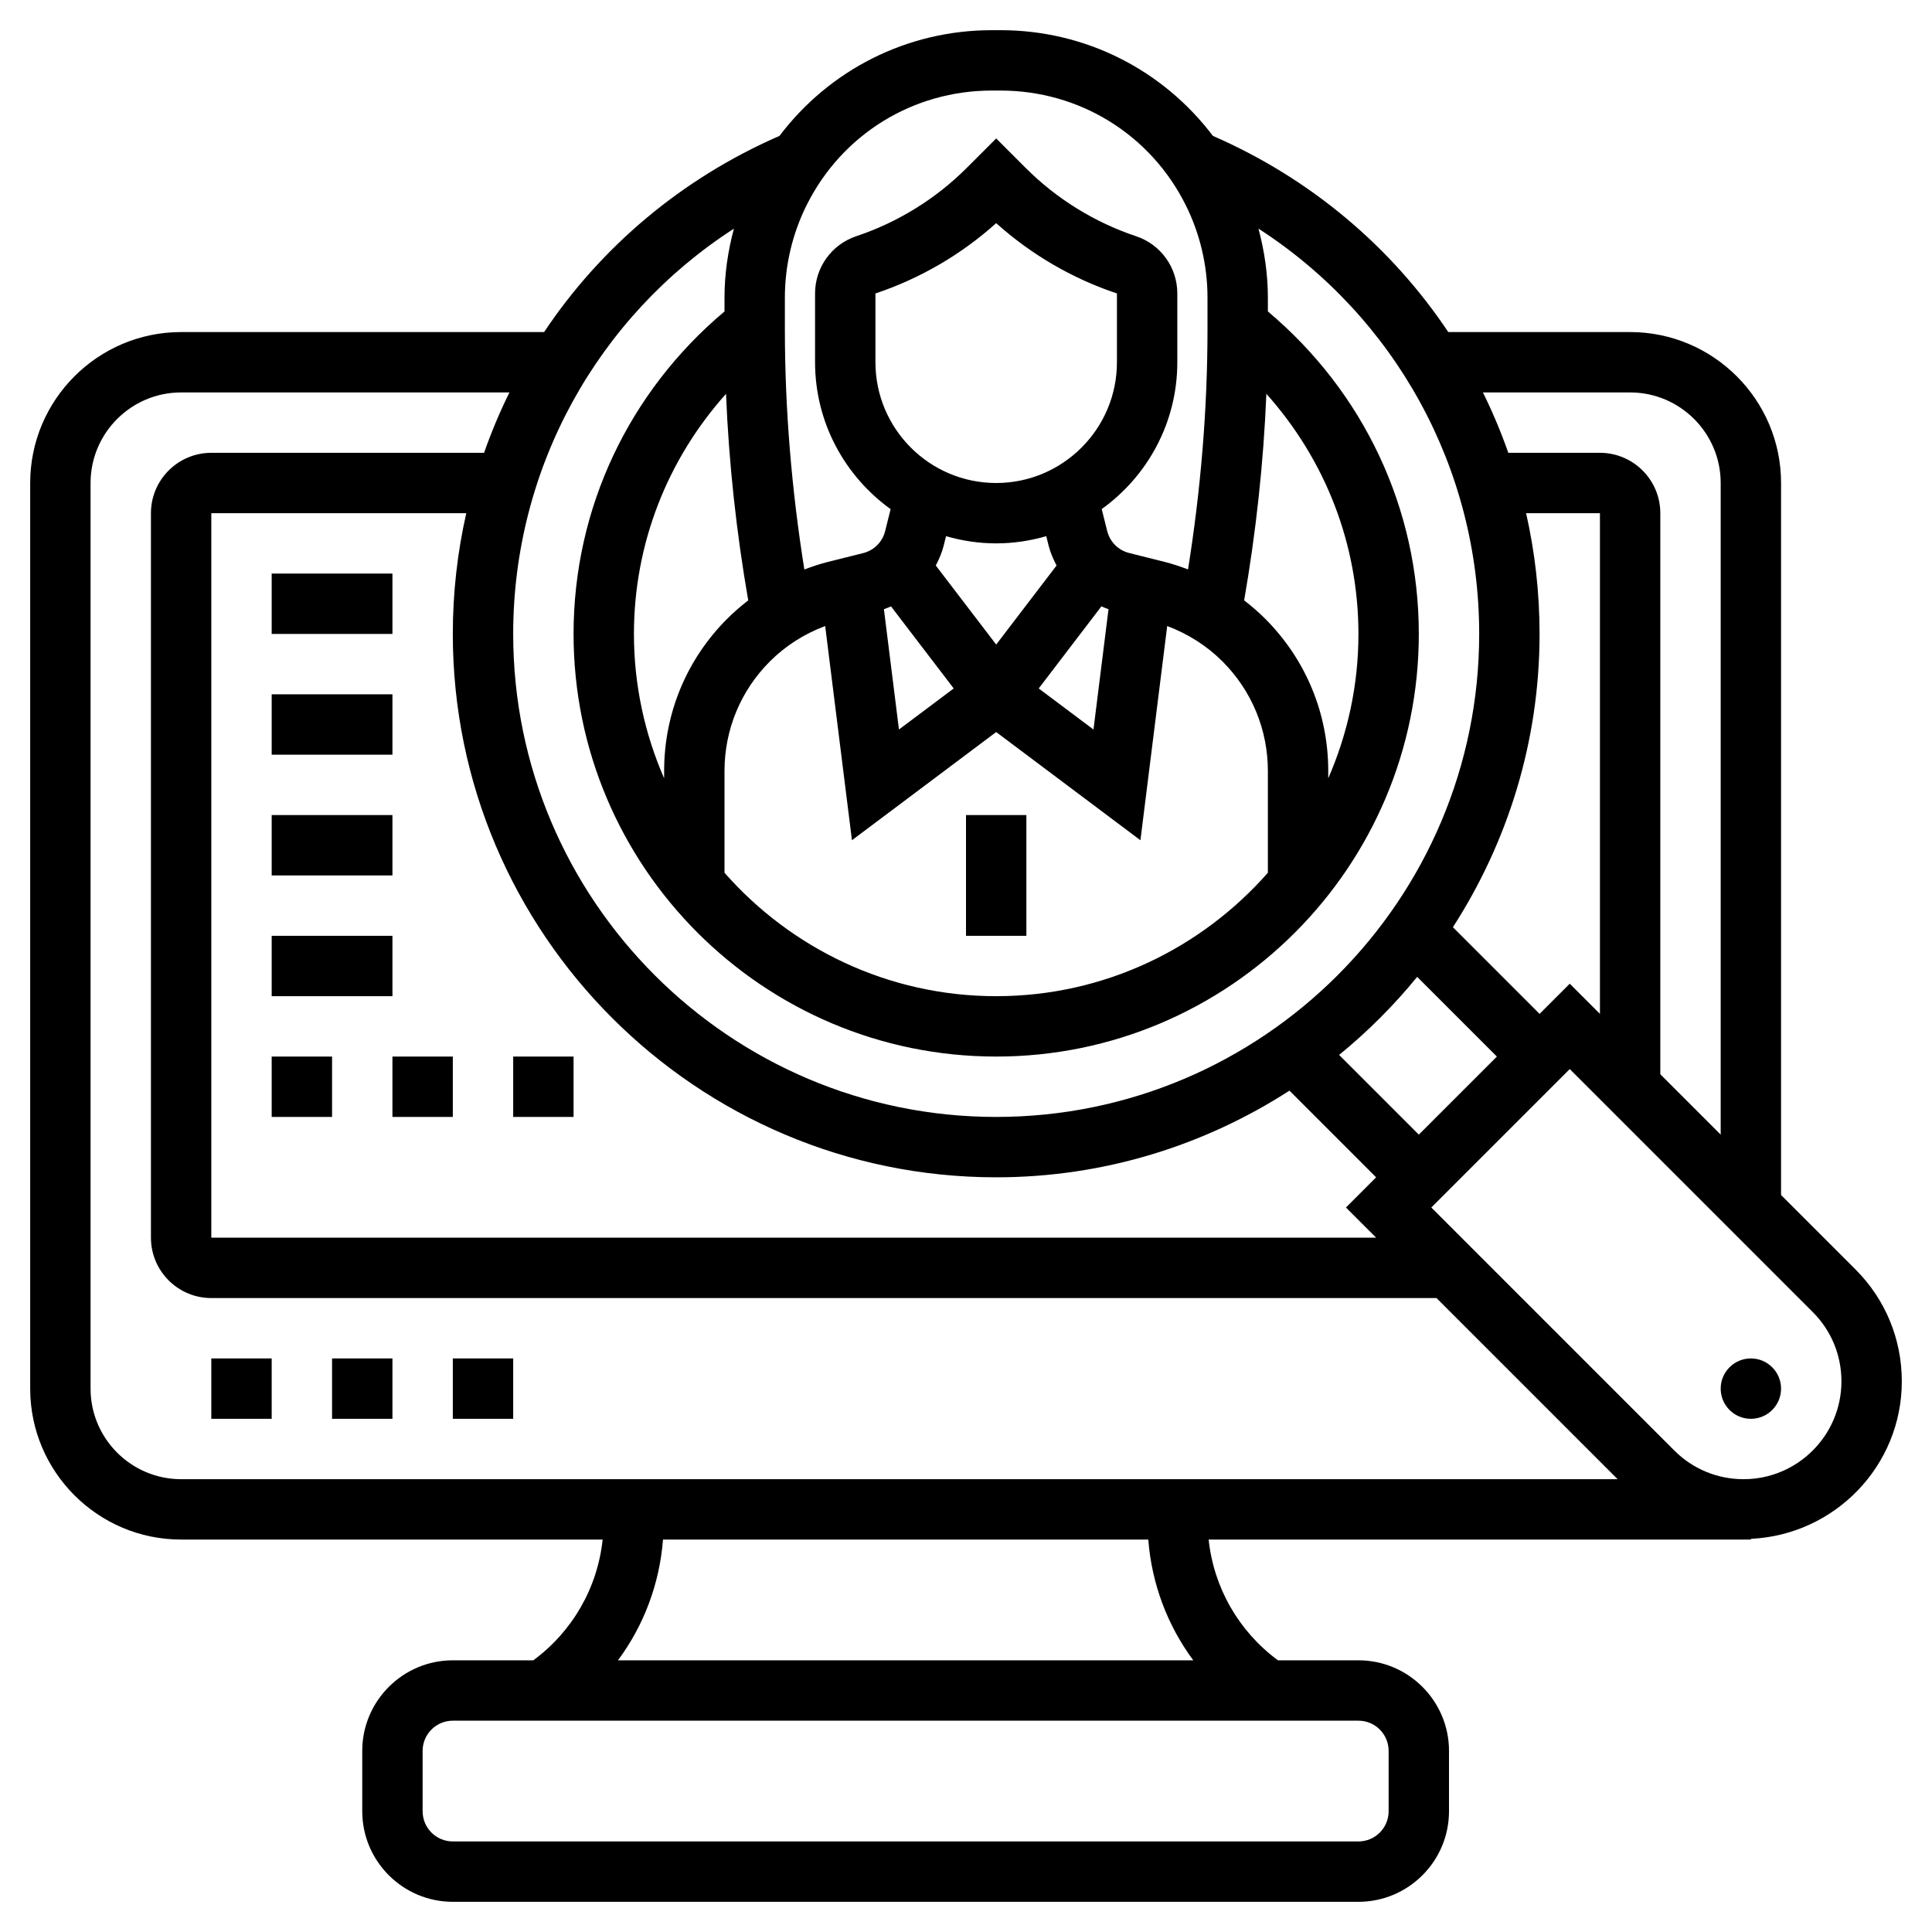 <svg id="Layer_5" enable-background="new 0 0 64 64" height="512" viewBox="0 0 64 64" width="512" xmlns="http://www.w3.org/2000/svg"><g><path d="m15 45h2v2h-2z"/><path d="m7 45h2v2h-2z"/><path d="m11 45h2v2h-2z"/><path d="m32 27h2v4h-2z"/><path d="m63 45.758c0-1.4-.545-2.717-1.535-3.707l-2.465-2.465v-23.586c0-2.757-2.243-5-5-5h-6.024c-1.878-2.812-4.555-5.086-7.797-6.498-1.653-2.184-4.218-3.502-7.033-3.502h-.291c-2.815 0-5.38 1.318-7.034 3.502-3.243 1.412-5.92 3.686-7.797 6.498h-12.024c-2.757 0-5 2.243-5 5v30c0 2.757 2.243 5 5 5h13.963c-.168 1.595-.997 3.041-2.296 4h-2.667c-1.654 0-3 1.346-3 3v2c0 1.654 1.346 3 3 3h30c1.654 0 3-1.346 3-3v-2c0-1.654-1.346-3-3-3h-2.666c-1.299-.959-2.128-2.405-2.296-4h17.962v-.024c2.776-.13 5-2.411 5-5.218zm-9-32.758c1.654 0 3 1.346 3 3v21.586l-2-2v-18.586c0-1.103-.897-2-2-2h-3.035c-.242-.685-.521-1.353-.841-2zm-21 26c3.579 0 6.909-1.062 9.715-2.871l2.871 2.871-1 1 1 1h-38.586v-24h8.446c-.293 1.293-.446 2.633-.446 4 0 9.925 8.075 18 18 18zm14-1.414-2.64-2.64c.947-.773 1.813-1.639 2.586-2.586l2.64 2.64zm4-4-2.871-2.871c1.809-2.806 2.871-6.136 2.871-9.715 0-1.367-.153-2.707-.446-4h2.446v16.586l-1-1zm-26.95-20.539c.094 2.294.344 4.584.736 6.842-.243.187-.476.388-.695.607-1.349 1.348-2.091 3.14-2.091 5.047v.239c-.64-1.467-1-3.082-1-4.782 0-2.977 1.101-5.774 3.05-7.953zm-.05 12.496c0-1.373.534-2.663 1.505-3.634.519-.519 1.145-.915 1.83-1.171l.887 7.096 4.778-3.584 4.778 3.584.887-7.096c.684.257 1.31.652 1.83 1.171.971.971 1.505 2.261 1.505 3.634v3.368c-2.201 2.501-5.415 4.089-9 4.089s-6.799-1.588-9-4.089zm12.485-5.457c.078.033.154.068.236.094l-.498 3.986-1.814-1.36zm-3.485-4.086c-2.206 0-4-1.794-4-4v-2.279c1.473-.49 2.845-1.291 4-2.329 1.155 1.038 2.527 1.838 4 2.329v2.279c0 2.206-1.794 4-4 4zm0 2c.576 0 1.132-.086 1.659-.239l.079.317c.058.233.154.448.262.655l-2 2.619-2.001-2.619c.108-.207.203-.422.261-.655l.079-.317c.529.153 1.085.239 1.661.239zm-3.484 2.087 2.077 2.719-1.814 1.36-.498-3.985c.08-.027.157-.061.235-.094zm12.393.408c-.218-.218-.452-.419-.695-.607.392-2.258.642-4.548.736-6.842 1.949 2.18 3.05 4.977 3.05 7.954 0 1.7-.36 3.315-1 4.782v-.239c0-1.907-.742-3.699-2.091-5.048zm-9.055-17.495h.291c2.613 0 4.963 1.452 6.131 3.789.474.947.724 2.008.724 3.065v1.047c0 2.662-.225 5.333-.645 7.962-.249-.093-.501-.181-.761-.246l-1.188-.298c-.359-.089-.638-.367-.728-.727l-.182-.728c1.514-1.088 2.504-2.861 2.504-4.864v-2.279c0-.862-.55-1.625-1.367-1.896-1.369-.457-2.632-1.237-3.652-2.258l-.981-.981-.98.98c-1.021 1.021-2.283 1.801-3.651 2.257-.819.273-1.369 1.035-1.369 1.898v2.279c0 2.003.99 3.775 2.503 4.866l-.182.728c-.089.359-.367.638-.728.728l-1.186.297c-.26.065-.512.153-.762.246-.42-2.631-.645-5.302-.645-7.964v-1.047c0-1.058.25-2.118.724-3.065 1.168-2.337 3.517-3.789 6.13-3.789zm-8.542 4.574c-.199.744-.312 1.511-.312 2.28v.463c-3.175 2.672-5 6.529-5 10.683 0 7.72 6.28 14 14 14s14-6.28 14-14c0-4.154-1.825-8.011-5-10.683v-.463c0-.769-.113-1.536-.312-2.281 4.512 2.913 7.312 7.921 7.312 13.427 0 8.822-7.178 16-16 16s-16-7.178-16-16c0-5.506 2.8-10.514 7.312-13.426zm-21.312 38.426v-30c0-1.654 1.346-3 3-3h10.876c-.321.647-.6 1.315-.841 2h-9.035c-1.103 0-2 .897-2 2v24c0 1.103.897 2 2 2h40.586l6 6h-47.586c-1.654 0-3-1.346-3-3zm43 12v2c0 .552-.448 1-1 1h-30c-.552 0-1-.448-1-1v-2c0-.552.448-1 1-1h30c.552 0 1 .448 1 1zm-6.471-3h-19.058c.858-1.155 1.378-2.536 1.492-4h16.075c.114 1.464.634 2.845 1.491 4zm18.229-6c-.866 0-1.681-.337-2.293-.949l-8.051-8.051 4.586-4.586 8.051 8.051c.612.612.949 1.427.949 2.293 0 1.788-1.454 3.242-3.242 3.242z"/><circle cx="58" cy="46" r="1"/><path d="m9 19h4v2h-4z"/><path d="m9 23h4v2h-4z"/><path d="m9 27h4v2h-4z"/><path d="m9 31h4v2h-4z"/><path d="m13 35h2v2h-2z"/><path d="m9 35h2v2h-2z"/><path d="m17 35h2v2h-2z"/></g></svg>